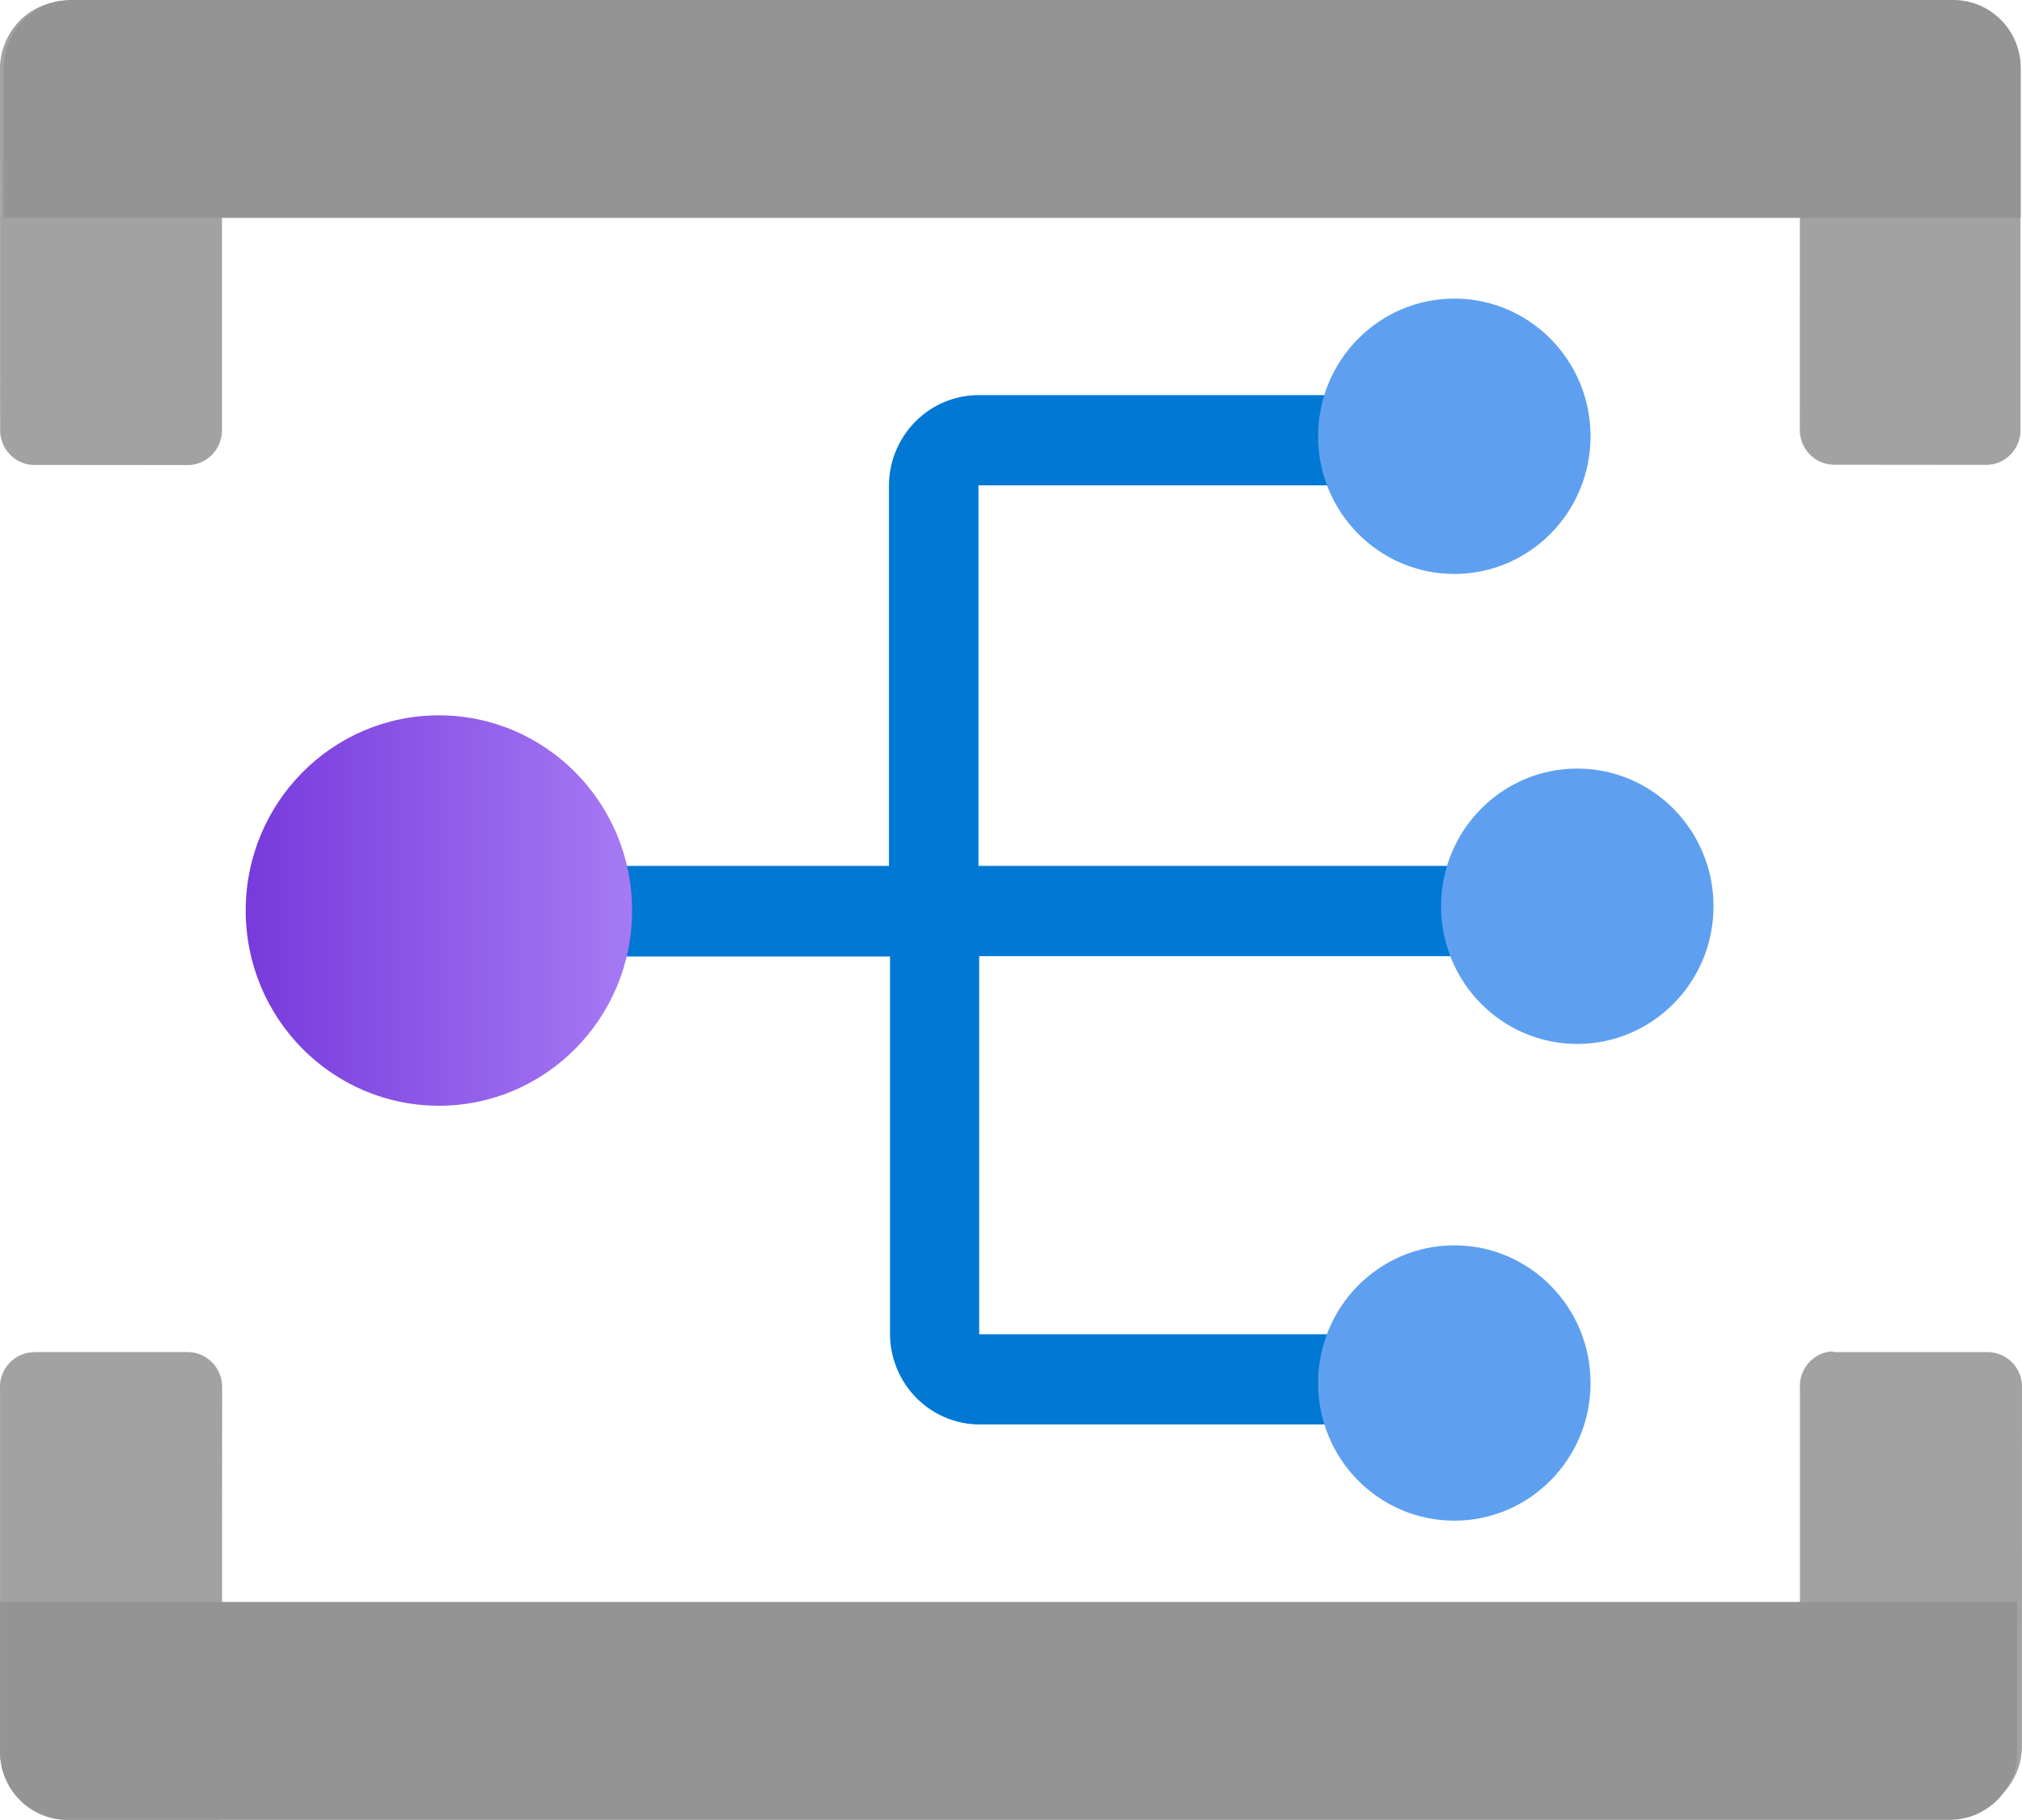 ﻿<?xml version="1.0" encoding="UTF-8" standalone="no"?>
<!-- Generated by Microsoft Visio, SVG Export Event Grid Partner Namespace.svg Page-1 -->
<svg xmlns:dc="http://purl.org/dc/elements/1.1/" xmlns:cc="http://creativecommons.org/ns#" xmlns:rdf="http://www.w3.org/1999/02/22-rdf-syntax-ns#" xmlns:svg="http://www.w3.org/2000/svg" xmlns="http://www.w3.org/2000/svg" xmlns:sodipodi="http://sodipodi.sourceforge.net/DTD/sodipodi-0.dtd" xmlns:inkscape="http://www.inkscape.org/namespaces/inkscape" width="56.698" height="51.024" viewBox="0 0 56.698 51.024" xml:space="preserve" class="st7" version="1.1" id="svg95" sodipodi:docname="Event Grid Partner Namespace.svg" style="font-size:12px;overflow:visible;color-interpolation-filters:sRGB;fill:none;fill-rule:evenodd;stroke-linecap:square;stroke-miterlimit:3" inkscape:version="0.92.5 (2060ec1f9f, 2020-04-08)">
  <sodipodi:namedview pagecolor="#ffffff" bordercolor="#666666" borderopacity="1" objecttolerance="10" gridtolerance="10" guidetolerance="10" inkscape:pageopacity="0" inkscape:pageshadow="2" inkscape:window-width="640" inkscape:window-height="480" id="namedview97" showgrid="false" inkscape:zoom="1.4869072" inkscape:cx="37.796554" inkscape:cy="34.006304" inkscape:window-x="0" inkscape:window-y="0" inkscape:window-maximized="0" inkscape:current-layer="svg95" />
	<style type="text/css" id="style2">
	<![CDATA[
		.st1 {fill:#a3a3a3;stroke:none;stroke-linecap:butt;stroke-width:34}
		.st2 {fill:#a3a3a3;fill-opacity:0.5;stroke:none;stroke-linecap:butt;stroke-width:34}
		.st3 {fill:#949494;stroke:none;stroke-linecap:butt;stroke-width:34}
		.st4 {fill:#0078d4;stroke:none;stroke-linecap:butt;stroke-width:34}
		.st5 {fill:#5ea0ef;stroke:none;stroke-linecap:butt;stroke-width:34}
		.st6 {fill:url(#grad0-30);stroke:none;stroke-linecap:butt;stroke-width:34}
		.st7 {fill:none;fill-rule:evenodd;font-size:12px;overflow:visible;stroke-linecap:square;stroke-miterlimit:3}
	]]>
	</style>

	<defs id="Patterns_And_Gradients">
		<linearGradient id="grad0-30" x1="0" y1="107.541" x2="10.89" y2="107.541" gradientTransform="scale(0.995,1.005)" gradientUnits="userSpaceOnUse">
			<stop offset="0" stop-color="#773adc" stop-opacity="1" id="stop4" />
			<stop offset="1" stop-color="#a67af4" stop-opacity="1" id="stop6" />
		</linearGradient>
	</defs>
	<g id="g93" transform="translate(-34,-34)">
		<title id="title10">Page-1</title>
		<g id="group5372-1" transform="translate(34.002,-34.016)">
			<title id="title12">Event Grid Partner Namespace</title>
			<g id="group5373-2">
				<title id="title14">Sheet.5373</title>
				<g id="shape5374-3" transform="translate(0,-37.99)">
					<title id="title16">Sheet.5374</title>
					<path d="m 1.93,106.03 h 4.29 v 12.04 a 0.964,0.974 0 0 1 -0.964,0.974 L 0.97,119.04 A 0.964,0.974 0 0 1 0.003,118.066 L 0,107.98 a 1.89,1.909 0 0 1 1.86,-1.95 z" class="st1" id="path18" inkscape:connector-curvature="0" style="fill:#a3a3a3;stroke:none;stroke-width:34;stroke-linecap:butt" />
				</g>
				<g id="shape5375-5" transform="translate(0,-37.99)">
					<title id="title21">Sheet.5375</title>
					<path d="m 1.93,106.03 h 4.29 v 12.04 a 0.964,0.974 0 0 1 -0.964,0.974 L 0.97,119.04 A 0.964,0.974 0 0 1 0.003,118.066 L 0,107.98 a 1.89,1.909 0 0 1 1.86,-1.95 z" class="st2" id="path23" inkscape:connector-curvature="0" style="fill:#a3a3a3;fill-opacity:0.5;stroke:none;stroke-width:34;stroke-linecap:butt" />
				</g>
				<g id="shape5376-7" transform="translate(50.472,-37.996)">
					<title id="title26">Sheet.5376</title>
					<path d="m 0,106.04 h 4.29 a 1.89,1.909 0 0 1 1.89,1.91 v 10.12 a 0.964,0.974 0 0 1 -0.964,0.974 L 0.96,119.04 a 0.964,0.974 0 0 1 -0.964,-0.974 z" class="st1" id="path28" inkscape:connector-curvature="0" style="fill:#a3a3a3;stroke:none;stroke-width:34;stroke-linecap:butt" />
				</g>
				<g id="shape5377-9" transform="translate(50.472,-37.996)">
					<title id="title31">Sheet.5377</title>
					<path d="m 0,106.04 h 4.29 a 1.89,1.909 0 0 1 1.89,1.91 v 10.12 a 0.964,0.974 0 0 1 -0.964,0.974 L 0.96,119.04 a 0.964,0.974 0 0 1 -0.964,-0.974 z" class="st2" id="path33" inkscape:connector-curvature="0" style="fill:#a3a3a3;fill-opacity:0.5;stroke:none;stroke-width:34;stroke-linecap:butt" />
				</g>
				<g id="shape5378-11" transform="translate(0.101,-44.914)">
					<title id="title36">Sheet.5378</title>
					<path d="m 56.56,114.84 v 4.2 H 0 v -4.2 a 1.89,1.909 0 0 1 1.89,-1.91 h 52.77 a 1.89,1.909 0 0 1 1.9,1.91 z" class="st3" id="path38" inkscape:connector-curvature="0" style="fill:#949494;stroke:none;stroke-width:34;stroke-linecap:butt" />
				</g>
				<g id="shape5379-13" transform="translate(0,-0.003)">
					<title id="title41">Sheet.5379</title>
					<path d="m 0.97,105.93 h 4.29 a 0.964,0.974 0 0 1 0.964,0.974 L 6.22,119.04 H 1.93 A 1.89,1.909 0 0 1 0,117.15 v -10.18 a 0.964,0.974 0 0 1 0.898,-1.034 z" class="st1" id="path43" inkscape:connector-curvature="0" style="fill:#a3a3a3;stroke:none;stroke-width:34;stroke-linecap:butt" />
				</g>
				<g id="shape5380-15" transform="translate(0,-0.003)">
					<title id="title46">Sheet.5380</title>
					<path d="m 0.97,105.93 h 4.29 a 0.964,0.974 0 0 1 0.964,0.974 L 6.22,119.04 H 1.93 A 1.89,1.909 0 0 1 0,117.15 v -10.18 a 0.964,0.974 0 0 1 0.898,-1.034 z" class="st2" id="path48" inkscape:connector-curvature="0" style="fill:#a3a3a3;fill-opacity:0.5;stroke:none;stroke-width:34;stroke-linecap:butt" />
				</g>
				<g id="shape5381-17" transform="translate(50.472,-0.162)">
					<title id="title51">Sheet.5381</title>
					<path d="m 0.96,106.09 h 4.3 a 0.964,0.974 0 0 1 0.964,0.955 L 6.22,117.13 a 1.89,1.909 0 0 1 -1.89,1.91 H 0 v -11.93 a 0.964,0.974 0 0 1 0.894,-1.041 z" class="st1" id="path53" inkscape:connector-curvature="0" style="fill:#a3a3a3;stroke:none;stroke-width:34;stroke-linecap:butt" />
				</g>
				<g id="shape5382-19" transform="translate(50.472,-0.162)">
					<title id="title56">Sheet.5382</title>
					<path d="m 0.96,106.09 h 4.3 a 0.964,0.974 0 0 1 0.964,0.955 L 6.22,117.13 a 1.89,1.909 0 0 1 -1.89,1.91 H 0 v -11.93 a 0.964,0.974 0 0 1 0.894,-1.041 z" class="st2" id="path58" inkscape:connector-curvature="0" style="fill:#a3a3a3;fill-opacity:0.5;stroke:none;stroke-width:34;stroke-linecap:butt" />
				</g>
				<g id="shape5383-21">
					<title id="title61">Sheet.5383</title>
					<path d="m 0,117.11 v -4.18 h 56.56 v 4.2 a 1.89,1.909 0 0 1 -1.89,1.91 H 1.89 A 1.89,1.909 0 0 1 0,117.11 Z" class="st3" id="path63" inkscape:connector-curvature="0" style="fill:#949494;stroke:none;stroke-width:34;stroke-linecap:butt" />
				</g>
				<g id="shape5384-23" transform="translate(13.805,-11.086)">
					<title id="title66">Sheet.5384</title>
					<path d="m 29.26,105.91 v -2.53 H 13.63 V 92.71 H 26.66 V 90.18 H 13.63 a 2.52,2.546 -180 0 0 -2.51,2.55 v 10.65 H 0 v 2.54 h 11.15 v 10.59 a 2.52,2.546 -180 0 0 2.52,2.53 h 13.01 v -2.53 H 13.65 v -10.6 z" class="st4" id="path68" inkscape:connector-curvature="0" style="fill:#0078d4;stroke:none;stroke-width:34;stroke-linecap:butt" />
				</g>
				<g id="shape5385-25" transform="translate(40.406,-21.755)">
					<title id="title71">Sheet.5385</title>
					<ellipse cx="3.82" cy="115.18" rx="3.82" ry="3.86" class="st5" id="ellipse73" style="fill:#5ea0ef;stroke:none;stroke-width:34;stroke-linecap:butt" />
				</g>
				<g id="shape5386-27" transform="translate(6.888,-20.021)">
					<title id="title76">Sheet.5386</title>
					<ellipse cx="5.417" cy="113.566" rx="5.417" ry="5.473" class="st6" id="ellipse78" style="fill:url(#grad0-30);stroke:none;stroke-width:34;stroke-linecap:butt" />
				</g>
				<g id="shape5387-31" transform="translate(36.958,-8.388)">
					<title id="title81">Sheet.5387</title>
					<ellipse cx="3.82" cy="115.18" rx="3.82" ry="3.86" class="st5" id="ellipse83" style="fill:#5ea0ef;stroke:none;stroke-width:34;stroke-linecap:butt" />
				</g>
				<g id="shape5388-33" transform="translate(36.958,-34.932)">
					<title id="title86">Sheet.5388</title>
					<ellipse cx="3.82" cy="115.18" rx="3.82" ry="3.86" class="st5" id="ellipse88" style="fill:#5ea0ef;stroke:none;stroke-width:34;stroke-linecap:butt" />
				</g>
			</g>
		</g>
	</g>
</svg>